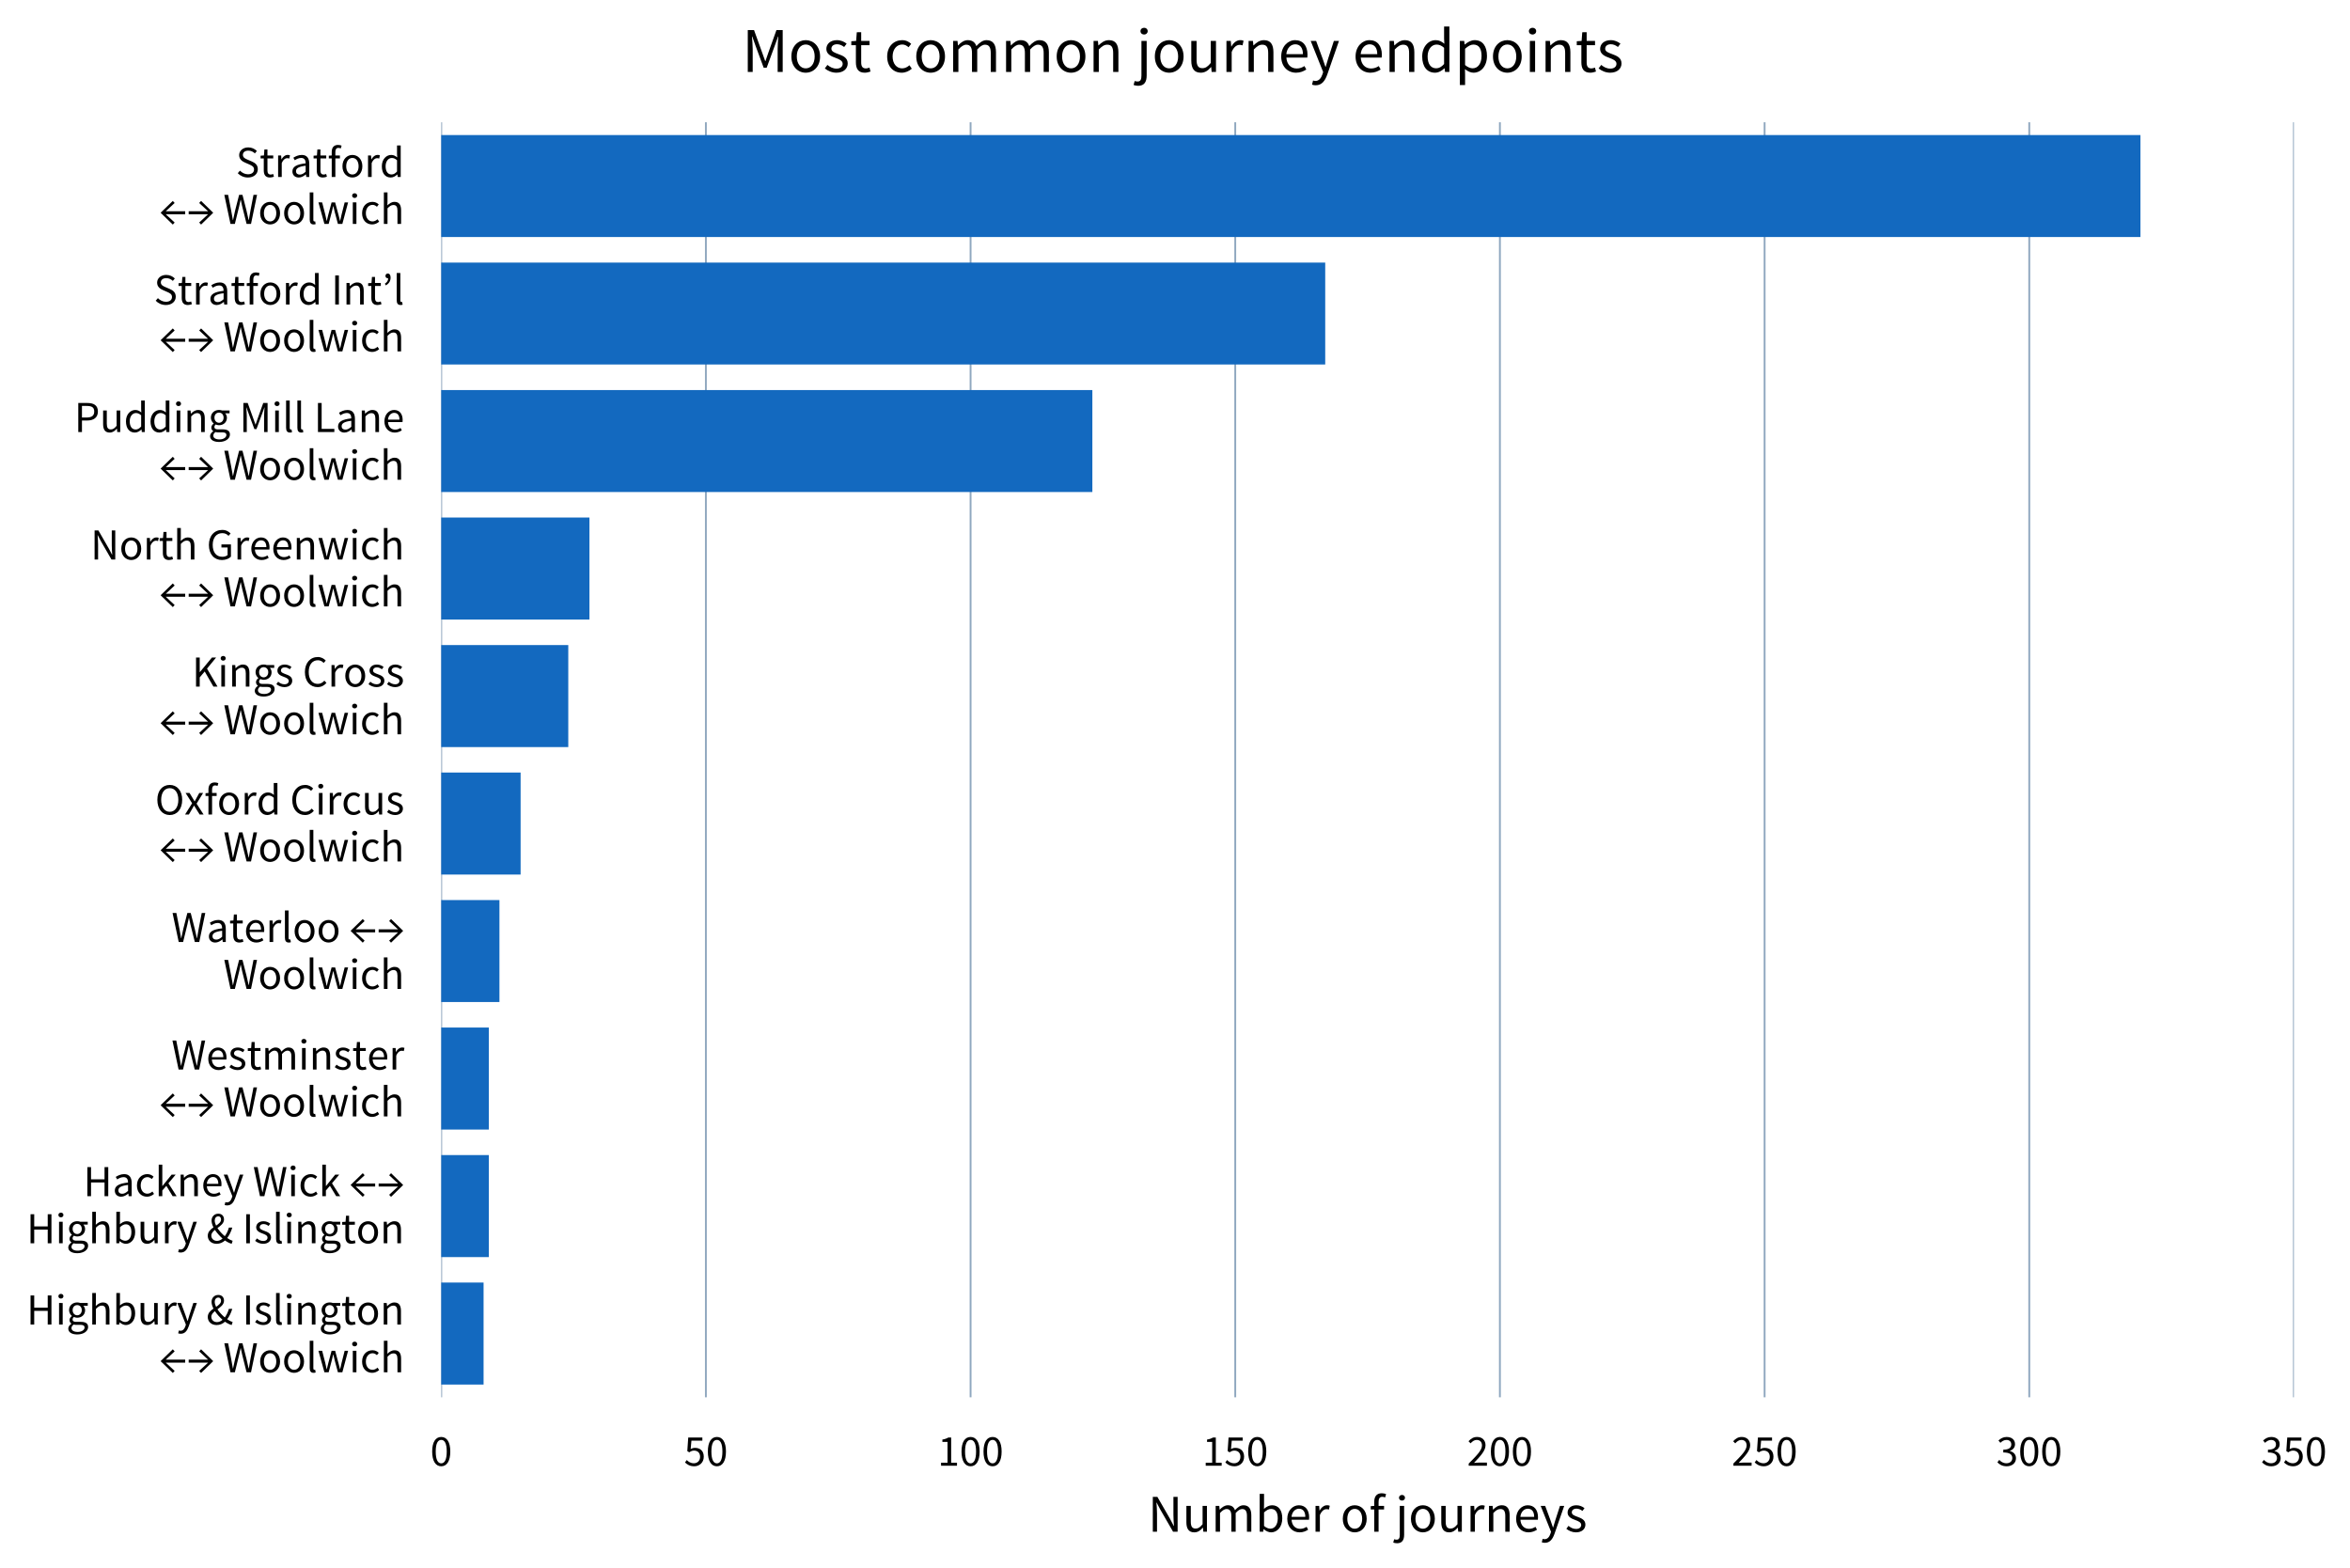 <svg height="425pt" viewBox="0 0 637 425" width="637pt" xmlns="http://www.w3.org/2000/svg" xmlns:xlink="http://www.w3.org/1999/xlink"><defs><style>*{stroke-linecap:butt;stroke-linejoin:round;stroke-miterlimit:100000}</style></defs><g id="figure_1"><path d="M0 425.5h637.95V0H0v425.5z" fill="none" id="patch_1"/><g id="axes_1"><path d="M119.6 378.74h502.2V33.14H119.6v345.6z" fill="none" id="patch_2"/><g id="matplotlib.axis_1"><g id="xtick_1"><path clip-path="url(#p8e79e7582a)" d="M119.6 378.74V33.14" fill="none" stroke="#8fa7bf" stroke-linecap="square" stroke-width=".5" id="line2d_1"/><g id="text_1"><defs><path d="M24.9-1.2c12.7 0 20.4 11.9 20.4 33.3S37.6 65 24.9 65C12.1 65 4.4 53.5 4.4 32.1S12.1-1.2 24.9-1.2m0 6.6c-7.5 0-12.5 8-12.5 26.7s5 26.3 12.5 26.3c7.4 0 12.4-7.6 12.4-26.3 0-18.7-5-26.7-12.4-26.7" id="SourceSansPro-Regular-30"/></defs><use xlink:href="#SourceSansPro-Regular-30" transform="matrix(.12 0 0 -.12 116.62 397.29)"/></g></g><g id="xtick_2"><path clip-path="url(#p8e79e7582a)" d="M191.34 378.74V33.14" fill="none" stroke="#8fa7bf" stroke-linecap="square" stroke-width=".5" id="line2d_2"/><g id="text_2"><defs><path d="M2.5 7.5c4.4-4.4 10.7-8.7 20.9-8.7 11.1 0 21.5 7.8 21.5 21.6s-8.9 20-19.8 20c-3.9 0-6.8-1-9.8-2.6L17 56.7h24.7v7.1H9.8L7.7 33.1l4.4-2.8c3.8 2.5 6.5 3.9 10.9 3.9 8.2 0 13.6-5.2 13.6-14 0-8.9-6.2-14.6-14-14.6-7.5 0-12.3 3.5-16.1 7.3z" id="SourceSansPro-Regular-35"/></defs><g transform="matrix(.12 0 0 -.12 185.38 397.29)"><use xlink:href="#SourceSansPro-Regular-35"/><use x="49.7" xlink:href="#SourceSansPro-Regular-30"/></g></g></g><g id="xtick_3"><path clip-path="url(#p8e79e7582a)" d="M263.09 378.74V33.14" fill="none" stroke="#8fa7bf" stroke-linecap="square" stroke-width=".5" id="line2d_3"/><g id="text_3"><defs><path d="M7.9 0h36v6.8H30.7v57h-6.3c-3.5-2.1-7.7-3.7-13.5-4.7v-5.3h11.6v-47H7.9z" id="SourceSansPro-Regular-31"/></defs><g transform="matrix(.12 0 0 -.12 254.14 397.29)"><use xlink:href="#SourceSansPro-Regular-31"/><use x="49.7" xlink:href="#SourceSansPro-Regular-30"/><use x="99.4" xlink:href="#SourceSansPro-Regular-30"/></g></g></g><g id="xtick_4"><path clip-path="url(#p8e79e7582a)" d="M334.83 378.74V33.14" fill="none" stroke="#8fa7bf" stroke-linecap="square" stroke-width=".5" id="line2d_4"/><g transform="matrix(.12 0 0 -.12 325.88 397.29)" id="text_4"><use xlink:href="#SourceSansPro-Regular-31"/><use x="49.7" xlink:href="#SourceSansPro-Regular-35"/><use x="99.4" xlink:href="#SourceSansPro-Regular-30"/></g></g><g id="xtick_5"><path clip-path="url(#p8e79e7582a)" d="M406.57 378.74V33.14" fill="none" stroke="#8fa7bf" stroke-linecap="square" stroke-width=".5" id="line2d_5"/><g id="text_5"><defs><path d="M4 0h41.2v7.1H26.7c-3.3 0-7.2-.3-10.7-.6 15.1 15.8 26 27.7 26 39.7C42 57.5 34.7 65 22.9 65c-8.3 0-14-3.9-19.3-9.7l4.7-4.7c3.7 4.3 8.3 7.7 13.6 7.7C30 58.3 34 53.1 34 45.8 34 35.5 23.2 24 4 4.9z" id="SourceSansPro-Regular-32"/></defs><g transform="matrix(.12 0 0 -.12 397.63 397.29)"><use xlink:href="#SourceSansPro-Regular-32"/><use x="49.7" xlink:href="#SourceSansPro-Regular-30"/><use x="99.4" xlink:href="#SourceSansPro-Regular-30"/></g></g></g><g id="xtick_6"><path clip-path="url(#p8e79e7582a)" d="M478.32 378.74V33.14" fill="none" stroke="#8fa7bf" stroke-linecap="square" stroke-width=".5" id="line2d_6"/><g transform="matrix(.12 0 0 -.12 469.37 397.29)" id="text_6"><use xlink:href="#SourceSansPro-Regular-32"/><use x="49.7" xlink:href="#SourceSansPro-Regular-35"/><use x="99.4" xlink:href="#SourceSansPro-Regular-30"/></g></g><g id="xtick_7"><path clip-path="url(#p8e79e7582a)" d="M550.06 378.74V33.14" fill="none" stroke="#8fa7bf" stroke-linecap="square" stroke-width=".5" id="line2d_7"/><g id="text_7"><defs><path d="M2.6 7.8c4.3-4.7 10.8-9 21-9 11.7 0 21 6.9 21 18.2 0 8.8-6.1 14.4-13.8 16.2v.4c6.9 2.6 11.6 7.5 11.6 15.2 0 10.3-8 16.2-19.1 16.2-7.5 0-13.4-3.4-18.3-8l4.4-5.2c3.8 3.8 8.3 6.5 13.6 6.5 6.8 0 11-3.9 11-10.1 0-6.7-4.5-11.9-18.1-11.9V30c15.2 0 20.4-5.1 20.4-12.7 0-7.1-5.5-11.7-13.2-11.7-7.5 0-12.5 3.6-16.3 7.6z" id="SourceSansPro-Regular-33"/></defs><g transform="matrix(.12 0 0 -.12 541.11 397.29)"><use xlink:href="#SourceSansPro-Regular-33"/><use x="49.7" xlink:href="#SourceSansPro-Regular-30"/><use x="99.4" xlink:href="#SourceSansPro-Regular-30"/></g></g></g><g id="xtick_8"><path clip-path="url(#p8e79e7582a)" d="M621.8 378.74V33.14" fill="none" stroke="#8fa7bf" stroke-linecap="square" stroke-width=".5" id="line2d_8"/><g transform="matrix(.12 0 0 -.12 612.85 397.29)" id="text_8"><use xlink:href="#SourceSansPro-Regular-33"/><use x="49.7" xlink:href="#SourceSansPro-Regular-35"/><use x="99.4" xlink:href="#SourceSansPro-Regular-30"/></g></g><g id="text_9"><defs><path d="M8.2 0h8.2v35.2c4.5 5 8.6 7.5 12.2 7.5 6.2 0 9.1-3.9 9.1-13V0h8.2v35.2c4.5 5 8.4 7.5 12.2 7.5 6.1 0 9-3.9 9-13V0h8.2v30.8c0 12.4-4.8 19-14.8 19-5.9 0-10.9-3.8-16-9.3-2 5.8-6 9.3-13.4 9.3-5.8 0-10.9-3.6-15.1-8.2h-.3l-.7 7H8.2z" id="SourceSansPro-Regular-6d"/><path d="M8.2 0h8.2v31.2c3.3 8.2 8.2 11.2 12.3 11.2 2 0 3.1-.3 4.7-.8l1.6 7.2a12 12 0 0 1-5.2 1c-5.5 0-10.5-3.9-13.8-10h-.3l-.7 8.8H8.2z" id="SourceSansPro-Regular-72"/><path d="M9 0h7.9v34.3c0 6.9-.6 13.9-1.1 20.5h.4l7.1-13.5L47.1 0h8.6v65.6h-7.9V31.7c0-6.9.6-14.3 1-20.9h-.4l-7.1 13.6-23.7 41.2H9z" id="SourceSansPro-Regular-4e"/><path d="M4.6 24.2C4.6 8.1 15.2-1.2 27.1-1.2s22.5 9.3 22.5 25.4c0 16.3-10.6 25.6-22.5 25.6S4.6 40.5 4.6 24.2m8.5 0c0 11.2 5.7 18.8 14 18.8 8.4 0 14-7.6 14-18.8 0-11.1-5.6-18.6-14-18.6-8.3 0-14 7.5-14 18.6" id="SourceSansPro-Regular-6f"/><path d="M31.9 70.8c-2.2.9-5.1 1.6-8.1 1.6-9.7 0-14.2-6.2-14.2-16.1v-7.7L3 48.1v-6.2h6.6V0h8.2v41.9h10.3v6.7H17.8v7.7c0 6.2 2.2 9.4 6.8 9.4 1.8 0 3.7-.4 5.5-1.2z" id="SourceSansPro-Regular-66"/><path d="M8.2 0h6.6l.7 4.8h.3c4.3-3.8 9.4-6 13.9-6 11.1 0 21 9.7 21 26.3 0 15-6.7 24.7-19.3 24.7-5.4 0-10.8-2.9-15.2-6.8l.2 8.8v19.4H8.2zm8.2 10.8v25.5c4.6 4.3 8.9 6.6 13 6.6 9.2 0 12.8-7.2 12.8-17.9 0-12-5.9-19.3-13.9-19.3-3.2 0-7.6 1.4-11.9 5.1" id="SourceSansPro-Regular-62"/><path d="M7.5 17.8c0-12.4 4.6-19 14.9-19 6.7 0 11.5 3.5 16 8.8h.3l.7-7.6h6.8v48.6H38V14.1c-4.6-5.7-8.1-8.2-13.1-8.2-6.4 0-9.1 3.9-9.1 13v29.7H7.5z" id="SourceSansPro-Regular-75"/><path d="M2.8 5.5C7.4 1.7 14-1.2 20.9-1.2c11.5 0 17.8 6.6 17.8 14.5 0 9.2-7.8 12.1-14.8 14.7-5.5 2.1-10.8 3.8-10.8 8.4 0 3.7 2.8 7 8.9 7 4.3 0 7.8-1.8 11.1-4.3l3.9 5.2c-3.7 3-9 5.5-15.1 5.5-10.5 0-16.7-6-16.7-13.8 0-8.2 7.6-11.5 14.5-14 5.3-2 11.1-4.2 11.1-9.2 0-4.2-3.2-7.6-9.6-7.6-5.8 0-10.1 2.4-14.3 5.8z" id="SourceSansPro-Regular-73"/><path d="M8.2 0h8.2v35.2c4.9 4.9 8.3 7.5 13.3 7.5 6.4 0 9.2-3.9 9.2-13V0h8.2v30.8c0 12.4-4.6 19-14.8 19-6.7 0-11.7-3.6-16.3-8.2h-.3l-.7 7H8.2z" id="SourceSansPro-Regular-6e"/><path d="M8.3-5.5c0-5.9-1.2-9.5-6-9.5-1.7 0-3.4.4-4.6.8L-4-20.4c1.7-.7 4.2-1.3 7.2-1.3 9.7 0 13.3 6.3 13.3 16.2v54.1H8.3zm4.2 64.1c3.1 0 5.6 2.2 5.6 5.3 0 3.2-2.5 5.3-5.6 5.3-3.2 0-5.7-2.1-5.7-5.3 0-3.1 2.5-5.3 5.7-5.3" id="SourceSansPro-Regular-6a"/><path d="M4.6 24.2C4.6 8.3 14.9-1.2 27.9-1.2c6.6 0 11.8 2.3 16 5L41 9.2c-3.6-2.3-7.5-3.8-12.1-3.8-9.3 0-15.6 6.6-16.2 17.1h32.8c.2 1.2.3 2.8.3 4.5 0 13.9-7 22.8-19.4 22.8-11.1 0-21.8-9.7-21.8-25.6m8 3.7c1 9.8 7.2 15.4 14 15.4 7.6 0 12-5.5 12-15.4z" id="SourceSansPro-Regular-65"/><path d="M4.9-13.4l-1.6-6.5c1.6-.6 3.5-1 5.7-1 9.8 0 14.8 7.3 18.2 16.9l18.3 52.6h-8l-8.7-26.9c-1.3-4.3-2.7-9.3-4.1-13.7h-.4c-1.5 4.5-3.2 9.5-4.7 13.7L9.7 48.6H1.2L20.7-.1l-1.1-3.6c-2-6-5.5-10.4-11-10.4-1.2 0-2.7.4-3.7.7" id="SourceSansPro-Regular-79"/></defs><g transform="matrix(.144 0 0 -.144 311.19 415.17)"><use xlink:href="#SourceSansPro-Regular-4e"/><use x="64.7" xlink:href="#SourceSansPro-Regular-75"/><use x="119.1" xlink:href="#SourceSansPro-Regular-6d"/><use x="202" xlink:href="#SourceSansPro-Regular-62"/><use x="257.5" xlink:href="#SourceSansPro-Regular-65"/><use x="307.1" xlink:href="#SourceSansPro-Regular-72"/><use x="341.8" xlink:href="#SourceSansPro-Regular-20"/><use x="362" xlink:href="#SourceSansPro-Regular-6f"/><use x="416.2" xlink:href="#SourceSansPro-Regular-66"/><use x="445.4" xlink:href="#SourceSansPro-Regular-20"/><use x="465.6" xlink:href="#SourceSansPro-Regular-6a"/><use x="490.3" xlink:href="#SourceSansPro-Regular-6f"/><use x="544.5" xlink:href="#SourceSansPro-Regular-75"/><use x="598.9" xlink:href="#SourceSansPro-Regular-72"/><use x="633.6" xlink:href="#SourceSansPro-Regular-6e"/><use x="688.3" xlink:href="#SourceSansPro-Regular-65"/><use x="737.9" xlink:href="#SourceSansPro-Regular-79"/><use x="784.6" xlink:href="#SourceSansPro-Regular-73"/></g></g></g><g id="matplotlib.axis_2"><g id="ytick_1"><g id="text_10"><defs><path d="M9.6 15c0-9.6 3.5-16.2 13.9-16.2 3 0 6.3.9 9 1.8l-1.6 6.2c-1.6-.6-3.8-1.3-5.5-1.3-5.6 0-7.5 3.4-7.5 9.4v27H31v6.7H17.9v13.6H11l-1-13.6-7.6-.5v-6.2h7.2z" id="SourceSansPro-Regular-74"/><path d="M11.2 17.5c0 5.1 3.6 9 8.2 12.7 4.6-7 10.8-13.9 17.2-19.5-3.8-3.3-8-5.3-12.5-5.3-7.2 0-12.9 4.8-12.9 12.1m7.7 33.9c0 5.4 3.2 9.5 8.1 9.5 4.4 0 6.2-3.4 6.2-7.2 0-5.8-5.2-9.8-11.2-13.8-1.9 4-3.1 7.9-3.1 11.5M59.4 5.6c-3.6 1-7.8 3.2-12.3 6.3 5.2 6.9 8.9 14.9 11.5 23.5h-7.7c-2-7.5-5.2-14-9.2-19.4-6.2 5.2-12.3 11.7-16.6 18.4 7.3 5.3 14.8 10.8 14.8 19.4 0 7.7-4.8 13-12.9 13-9.1 0-15.2-6.8-15.2-15.5 0-4.8 1.6-10 4.3-15.4C9.4 31.3 3.2 25.8 3.2 17c0-10.6 8.1-18.2 20-18.2 7.7 0 13.9 3 18.9 7.5C47.4 2.6 52.6.1 57.2-1.2z" id="SourceSansPro-Regular-26"/><path d="M11.7-8.2c0 2.8 1.5 5.7 5 8.2 2.1-.6 4.4-.8 6.3-.8h8.4c6.3 0 9.8-1.5 9.8-6 0-5.1-6.1-9.9-15.4-9.9-8.8 0-14.1 3.3-14.1 8.5M4.5-9.3c0-8.4 8.2-13.1 20.1-13.1 15.1 0 24.6 7.8 24.6 16.8 0 8.1-5.7 11.6-17 11.6h-9.4c-6.6 0-8.6 2.2-8.6 5.3 0 2.7 1.4 4.3 3.1 5.8 2.2-1.1 4.9-1.7 7.3-1.7 9.9 0 17.8 6.5 17.8 16.9 0 4.1-1.7 7.8-4 10h10v6.3H31.5c-1.8.7-4.2 1.2-6.9 1.2-9.9 0-18.3-6.7-18.3-17.3 0-5.8 3.1-10.5 6.3-13.1V19c-2.5-1.7-5.3-4.9-5.3-9a9 9 0 0 1 4.3-7.9v-.4c-4.4-3-7.1-6.9-7.1-11m20.1 30.2c-5.6 0-10.3 4.5-10.3 11.6s4.6 11.3 10.3 11.3c5.7 0 10.3-4.2 10.3-11.3 0-7.1-4.7-11.6-10.3-11.6" id="SourceSansPro-Regular-67"/><path d="M8.2 9.8c0-7.1 2.5-11 8.7-11 2.2 0 3.6.3 4.7.8l-1.1 6.2c-.9-.2-1.3-.2-1.8-.2-1.2 0-2.3 1-2.3 3.6v62H8.2z" id="SourceSansPro-Regular-6c"/><path d="M12.4 58.6c3.2 0 5.7 2.2 5.7 5.3 0 3.2-2.5 5.3-5.7 5.3s-5.7-2.1-5.7-5.3c0-3.1 2.5-5.3 5.7-5.3M8.2 0h8.2v48.6H8.2z" id="SourceSansPro-Regular-69"/><path d="M9 0h8.3v65.6H9z" id="SourceSansPro-Regular-49"/><path d="M9 0h8.3v30.9h30.5V0h8.4v65.6h-8.4V38.1H17.3v27.5H9z" id="SourceSansPro-Regular-48"/><path d="M8.2 0h8.2v35.2c4.9 4.9 8.3 7.5 13.3 7.5 6.4 0 9.2-3.9 9.2-13V0h8.2v30.8c0 12.4-4.6 19-14.8 19-6.7 0-11.6-3.6-16.2-8l.3 10v19.4H8.2z" id="SourceSansPro-Regular-68"/></defs><g transform="matrix(.12 0 0 -.12 7.2 359.01)"><use xlink:href="#SourceSansPro-Regular-48"/><use x="65.2" xlink:href="#SourceSansPro-Regular-69"/><use x="89.8" xlink:href="#SourceSansPro-Regular-67"/><use x="140.2" xlink:href="#SourceSansPro-Regular-68"/><use x="194.6" xlink:href="#SourceSansPro-Regular-62"/><use x="250.1" xlink:href="#SourceSansPro-Regular-75"/><use x="304.5" xlink:href="#SourceSansPro-Regular-72"/><use x="339.2" xlink:href="#SourceSansPro-Regular-79"/><use x="385.9" xlink:href="#SourceSansPro-Regular-20"/><use x="406.1" xlink:href="#SourceSansPro-Regular-26"/><use x="467" xlink:href="#SourceSansPro-Regular-20"/><use x="487.2" xlink:href="#SourceSansPro-Regular-49"/><use x="513.5" xlink:href="#SourceSansPro-Regular-73"/><use x="555.4" xlink:href="#SourceSansPro-Regular-6c"/><use x="580.9" xlink:href="#SourceSansPro-Regular-69"/><use x="605.5" xlink:href="#SourceSansPro-Regular-6e"/><use x="660.2" xlink:href="#SourceSansPro-Regular-67"/><use x="710.6" xlink:href="#SourceSansPro-Regular-74"/><use x="744.4" xlink:href="#SourceSansPro-Regular-6f"/><use x="798.6" xlink:href="#SourceSansPro-Regular-6e"/></g><defs><path d="M15.9 0h9.6l6.8 26c1.3 4.6 2.3 9.2 3.4 14.1h.4c1.2-4.9 2.1-9.4 3.3-14l7-26.1h10l13 48.6h-7.8l-7.1-28.1c-1-4.6-1.9-9-3-13.5h-.4c-1.1 4.5-2.2 8.9-3.4 13.5l-7.6 28.1h-8l-7.5-28.1c-1.2-4.5-2.2-9-3.3-13.5h-.4c-.9 4.5-1.8 8.9-2.9 13.5l-7.2 28.1H2.4z" id="SourceSansPro-Regular-77"/><path d="M2.6 25L29.9-1.5l4.2 4.6L14 21.8h43.9v6.8H14l20.1 18.7-4.2 4.6L2.6 25.4z" id="SourceSansPro-Regular-2190"/><path d="M59.1 25.4L31.9 51.9l-4.3-4.6 20.1-18.7H3.9v-6.8h43.8L27.6 3.1l4.3-4.6L59.1 25z" id="SourceSansPro-Regular-2192"/><path d="M16.2 0h9.9l9.7 39.5c1.1 5.1 2.3 9.8 3.3 14.9h.4c1-5.1 2-9.8 3.2-14.9L52.6 0h10l13.6 65.6h-8l-6.9-35.7c-1.3-7-2.5-14.1-3.7-21.2h-.4C55.6 15.8 54 23 52.4 29.9l-9.1 35.7h-7.6l-9.1-35.7c-1.5-7-3.1-14.1-4.6-21.2h-.4c-1.2 7.1-2.6 14.1-3.8 21.2l-6.9 35.7H2.3z" id="SourceSansPro-Regular-57"/><path d="M4.6 24.2c0-16.1 9.9-25.4 22.8-25.4 5.8 0 11.4 2.4 15.8 6.3l-3.7 5.4c-2.9-2.6-6.8-4.9-11.4-4.9-8.9 0-15 7.5-15 18.6 0 11.2 6.4 18.8 15.2 18.8 3.9 0 6.9-1.8 9.8-4.3l4.1 5.3c-3.3 3.1-7.8 5.8-14.2 5.8-12.5 0-23.4-9.3-23.4-25.6" id="SourceSansPro-Regular-63"/></defs><g transform="matrix(.12 0 0 -.12 43.25 371.96)"><use xlink:href="#SourceSansPro-Regular-2190"/><use x="61.9" xlink:href="#SourceSansPro-Regular-2192"/><use x="123.8" xlink:href="#SourceSansPro-Regular-20"/><use x="144" xlink:href="#SourceSansPro-Regular-57"/><use x="222.6" xlink:href="#SourceSansPro-Regular-6f"/><use x="276.8" xlink:href="#SourceSansPro-Regular-6f"/><use x="331" xlink:href="#SourceSansPro-Regular-6c"/><use x="356.5" xlink:href="#SourceSansPro-Regular-77"/><use x="428.3" xlink:href="#SourceSansPro-Regular-69"/><use x="452.9" xlink:href="#SourceSansPro-Regular-63"/><use x="498.5" xlink:href="#SourceSansPro-Regular-68"/></g></g></g><g id="ytick_2"><g id="text_11"><defs><path d="M8.2 0h8.1v12.8l9.1 10.6L39.6 0h9L30.1 29.1l16.3 19.5h-9.1L16.6 23h-.3v48.2H8.2z" id="SourceSansPro-Regular-6b"/><path d="M5.8 12.6c0-8.7 6.1-13.8 14.3-13.8 6 0 11.4 3.2 16.1 7h.2l.7-5.8h6.8v29.8c0 12.1-5 20-16.9 20-7.8 0-14.6-3.4-19.1-6.3l3.3-5.7C15 40.4 20 43 25.7 43c7.9 0 10-6 10-12.2C15 28.5 5.8 23.2 5.8 12.6m8.1.6c0 6.2 5.5 10.2 21.8 12.2V11.9C31 7.7 27.1 5.4 22.4 5.4c-4.8 0-8.5 2.3-8.5 7.8" id="SourceSansPro-Regular-61"/></defs><g transform="matrix(.12 0 0 -.12 22.6 324.22)"><use xlink:href="#SourceSansPro-Regular-48"/><use x="65.2" xlink:href="#SourceSansPro-Regular-61"/><use x="116.4" xlink:href="#SourceSansPro-Regular-63"/><use x="162" xlink:href="#SourceSansPro-Regular-6b"/><use x="211.5" xlink:href="#SourceSansPro-Regular-6e"/><use x="266.2" xlink:href="#SourceSansPro-Regular-65"/><use x="315.8" xlink:href="#SourceSansPro-Regular-79"/><use x="362.5" xlink:href="#SourceSansPro-Regular-20"/><use x="382.7" xlink:href="#SourceSansPro-Regular-57"/><use x="461.3" xlink:href="#SourceSansPro-Regular-69"/><use x="485.9" xlink:href="#SourceSansPro-Regular-63"/><use x="531.5" xlink:href="#SourceSansPro-Regular-6b"/><use x="581" xlink:href="#SourceSansPro-Regular-20"/><use x="601.2" xlink:href="#SourceSansPro-Regular-2190"/><use x="663.1" xlink:href="#SourceSansPro-Regular-2192"/></g><g transform="matrix(.12 0 0 -.12 7.2 336.99)"><use xlink:href="#SourceSansPro-Regular-48"/><use x="65.2" xlink:href="#SourceSansPro-Regular-69"/><use x="89.8" xlink:href="#SourceSansPro-Regular-67"/><use x="140.2" xlink:href="#SourceSansPro-Regular-68"/><use x="194.6" xlink:href="#SourceSansPro-Regular-62"/><use x="250.1" xlink:href="#SourceSansPro-Regular-75"/><use x="304.5" xlink:href="#SourceSansPro-Regular-72"/><use x="339.2" xlink:href="#SourceSansPro-Regular-79"/><use x="385.9" xlink:href="#SourceSansPro-Regular-20"/><use x="406.1" xlink:href="#SourceSansPro-Regular-26"/><use x="467" xlink:href="#SourceSansPro-Regular-20"/><use x="487.2" xlink:href="#SourceSansPro-Regular-49"/><use x="513.5" xlink:href="#SourceSansPro-Regular-73"/><use x="555.4" xlink:href="#SourceSansPro-Regular-6c"/><use x="580.9" xlink:href="#SourceSansPro-Regular-69"/><use x="605.5" xlink:href="#SourceSansPro-Regular-6e"/><use x="660.2" xlink:href="#SourceSansPro-Regular-67"/><use x="710.6" xlink:href="#SourceSansPro-Regular-74"/><use x="744.4" xlink:href="#SourceSansPro-Regular-6f"/><use x="798.6" xlink:href="#SourceSansPro-Regular-6e"/></g></g></g><g id="ytick_3"><g id="text_12"><g transform="matrix(.12 0 0 -.12 46.47 289.9)"><use xlink:href="#SourceSansPro-Regular-57"/><use x="78.6" xlink:href="#SourceSansPro-Regular-65"/><use x="128.2" xlink:href="#SourceSansPro-Regular-73"/><use x="170.1" xlink:href="#SourceSansPro-Regular-74"/><use x="203.9" xlink:href="#SourceSansPro-Regular-6d"/><use x="286.8" xlink:href="#SourceSansPro-Regular-69"/><use x="311.4" xlink:href="#SourceSansPro-Regular-6e"/><use x="366.1" xlink:href="#SourceSansPro-Regular-73"/><use x="408" xlink:href="#SourceSansPro-Regular-74"/><use x="441.8" xlink:href="#SourceSansPro-Regular-65"/><use x="491.4" xlink:href="#SourceSansPro-Regular-72"/></g><g transform="matrix(.12 0 0 -.12 43.25 302.6)"><use xlink:href="#SourceSansPro-Regular-2190"/><use x="61.9" xlink:href="#SourceSansPro-Regular-2192"/><use x="123.8" xlink:href="#SourceSansPro-Regular-20"/><use x="144" xlink:href="#SourceSansPro-Regular-57"/><use x="222.6" xlink:href="#SourceSansPro-Regular-6f"/><use x="276.8" xlink:href="#SourceSansPro-Regular-6f"/><use x="331" xlink:href="#SourceSansPro-Regular-6c"/><use x="356.5" xlink:href="#SourceSansPro-Regular-77"/><use x="428.3" xlink:href="#SourceSansPro-Regular-69"/><use x="452.9" xlink:href="#SourceSansPro-Regular-63"/><use x="498.5" xlink:href="#SourceSansPro-Regular-68"/></g></g></g><g id="ytick_4"><g id="text_13"><g transform="matrix(.12 0 0 -.12 46.5 255.33)"><use xlink:href="#SourceSansPro-Regular-57"/><use x="78.6" xlink:href="#SourceSansPro-Regular-61"/><use x="129.8" xlink:href="#SourceSansPro-Regular-74"/><use x="163.6" xlink:href="#SourceSansPro-Regular-65"/><use x="213.2" xlink:href="#SourceSansPro-Regular-72"/><use x="247.9" xlink:href="#SourceSansPro-Regular-6c"/><use x="273.4" xlink:href="#SourceSansPro-Regular-6f"/><use x="327.6" xlink:href="#SourceSansPro-Regular-6f"/><use x="381.8" xlink:href="#SourceSansPro-Regular-20"/><use x="402" xlink:href="#SourceSansPro-Regular-2190"/><use x="463.9" xlink:href="#SourceSansPro-Regular-2192"/></g><g transform="matrix(.12 0 0 -.12 60.53 268.05)"><use xlink:href="#SourceSansPro-Regular-57"/><use x="78.6" xlink:href="#SourceSansPro-Regular-6f"/><use x="132.8" xlink:href="#SourceSansPro-Regular-6f"/><use x="187" xlink:href="#SourceSansPro-Regular-6c"/><use x="212.5" xlink:href="#SourceSansPro-Regular-77"/><use x="284.3" xlink:href="#SourceSansPro-Regular-69"/><use x="308.9" xlink:href="#SourceSansPro-Regular-63"/><use x="354.5" xlink:href="#SourceSansPro-Regular-68"/></g></g></g><g id="ytick_5"><g id="text_14"><defs><path d="M1.4 0H10l6.6 11.3c1.6 3 3.2 5.9 4.9 8.7h.4c1.8-2.8 3.6-5.8 5.3-8.7L34.3 0h8.9L27.4 24.5l14.7 24.1h-8.6l-5.9-10.7c-1.5-2.6-3-5.4-4.4-8.1h-.4c-1.7 2.7-3.3 5.5-4.8 8.1l-6.5 10.7H2.6l14.7-23.2z" id="SourceSansPro-Regular-78"/><path d="M33.2-1.2c16.5 0 28.1 13.2 28.1 34.3 0 20.9-11.6 33.7-28.1 33.7s-28-12.7-28-33.7c0-21.1 11.5-34.3 28-34.3m0 7.3c-11.7 0-19.4 10.6-19.4 27 0 16.3 7.7 26.4 19.4 26.4s19.4-10.1 19.4-26.4c0-16.4-7.7-27-19.4-27" id="SourceSansPro-Regular-4f"/><path d="M4.7 24.2C4.7 8 12.6-1.2 24.8-1.2c5.7 0 10.9 3.2 14.7 6.9h.3l.7-5.7h6.8v71.2H39V52.5l.4-8.3c-4.3 3.5-8 5.6-13.6 5.6-11.1 0-21.1-9.8-21.1-25.6m8.5.1c0 11.1 6.2 18.6 14 18.6 4 0 7.7-1.4 11.8-5.1V12.4c-4-4.5-7.9-6.7-12.4-6.7-8.5 0-13.4 7-13.4 18.6" id="SourceSansPro-Regular-64"/><path d="M5.2 32.8c0-21.4 12.2-34 28.7-34 8.4 0 14.8 3.5 20 9.5l-4.7 5.1C45 8.7 40.4 6.1 34.1 6.1 21.7 6.1 13.8 16.5 13.8 33c0 16.3 8.2 26.5 20.7 26.5 5.5 0 9.7-2.4 13.1-6.1l4.7 5.3c-3.8 4.3-10 8.1-17.9 8.1-16.8 0-29.2-12.9-29.2-34" id="SourceSansPro-Regular-43"/></defs><g transform="matrix(.12 0 0 -.12 42.03 220.77)"><use xlink:href="#SourceSansPro-Regular-4f"/><use x="66.4" xlink:href="#SourceSansPro-Regular-78"/><use x="111" xlink:href="#SourceSansPro-Regular-66"/><use x="140.2" xlink:href="#SourceSansPro-Regular-6f"/><use x="194.4" xlink:href="#SourceSansPro-Regular-72"/><use x="229.1" xlink:href="#SourceSansPro-Regular-64"/><use x="284.6" xlink:href="#SourceSansPro-Regular-20"/><use x="304.8" xlink:href="#SourceSansPro-Regular-43"/><use x="361.9" xlink:href="#SourceSansPro-Regular-69"/><use x="386.5" xlink:href="#SourceSansPro-Regular-72"/><use x="421.2" xlink:href="#SourceSansPro-Regular-63"/><use x="466.8" xlink:href="#SourceSansPro-Regular-75"/><use x="521.2" xlink:href="#SourceSansPro-Regular-73"/></g><g transform="matrix(.12 0 0 -.12 43.25 233.49)"><use xlink:href="#SourceSansPro-Regular-2190"/><use x="61.9" xlink:href="#SourceSansPro-Regular-2192"/><use x="123.8" xlink:href="#SourceSansPro-Regular-20"/><use x="144" xlink:href="#SourceSansPro-Regular-57"/><use x="222.6" xlink:href="#SourceSansPro-Regular-6f"/><use x="276.8" xlink:href="#SourceSansPro-Regular-6f"/><use x="331" xlink:href="#SourceSansPro-Regular-6c"/><use x="356.5" xlink:href="#SourceSansPro-Regular-77"/><use x="428.3" xlink:href="#SourceSansPro-Regular-69"/><use x="452.9" xlink:href="#SourceSansPro-Regular-63"/><use x="498.5" xlink:href="#SourceSansPro-Regular-68"/></g></g></g><g id="ytick_6"><g id="text_15"><defs><path d="M9 0h8.3v20.8l11.3 13.3L48.2 0h9.3L33.8 40.6l20.5 25h-9.4L17.6 32.7h-.3v32.9H9z" id="SourceSansPro-Regular-4b"/></defs><g transform="matrix(.12 0 0 -.12 52.06 186.1)"><use xlink:href="#SourceSansPro-Regular-4b"/><use x="57.9" xlink:href="#SourceSansPro-Regular-69"/><use x="82.5" xlink:href="#SourceSansPro-Regular-6e"/><use x="137.2" xlink:href="#SourceSansPro-Regular-67"/><use x="187.6" xlink:href="#SourceSansPro-Regular-73"/><use x="229.5" xlink:href="#SourceSansPro-Regular-20"/><use x="249.7" xlink:href="#SourceSansPro-Regular-43"/><use x="306.8" xlink:href="#SourceSansPro-Regular-72"/><use x="341.5" xlink:href="#SourceSansPro-Regular-6f"/><use x="395.7" xlink:href="#SourceSansPro-Regular-73"/><use x="437.6" xlink:href="#SourceSansPro-Regular-73"/></g><g transform="matrix(.12 0 0 -.12 43.25 199.04)"><use xlink:href="#SourceSansPro-Regular-2190"/><use x="61.9" xlink:href="#SourceSansPro-Regular-2192"/><use x="123.8" xlink:href="#SourceSansPro-Regular-20"/><use x="144" xlink:href="#SourceSansPro-Regular-57"/><use x="222.6" xlink:href="#SourceSansPro-Regular-6f"/><use x="276.8" xlink:href="#SourceSansPro-Regular-6f"/><use x="331" xlink:href="#SourceSansPro-Regular-6c"/><use x="356.5" xlink:href="#SourceSansPro-Regular-77"/><use x="428.3" xlink:href="#SourceSansPro-Regular-69"/><use x="452.9" xlink:href="#SourceSansPro-Regular-63"/><use x="498.5" xlink:href="#SourceSansPro-Regular-68"/></g></g></g><g id="ytick_7"><g id="text_16"><defs><path d="M5.2 32.8c0-21.4 12.3-34 29.5-34 8.8 0 16 3.2 20.3 7.6V34H33.5v-6.9h13.9V10c-2.6-2.4-7.1-3.9-11.8-3.9-14 0-21.8 10.4-21.8 26.9 0 16.3 8.5 26.5 21.7 26.5 6.6 0 10.7-2.6 14-6.1l4.7 5.3c-3.8 4-9.8 8.1-18.8 8.1-17.5 0-30.2-12.9-30.2-34" id="SourceSansPro-Regular-47"/></defs><g transform="matrix(.12 0 0 -.12 24.56 151.65)"><use xlink:href="#SourceSansPro-Regular-4e"/><use x="64.7" xlink:href="#SourceSansPro-Regular-6f"/><use x="118.9" xlink:href="#SourceSansPro-Regular-72"/><use x="153.6" xlink:href="#SourceSansPro-Regular-74"/><use x="187.4" xlink:href="#SourceSansPro-Regular-68"/><use x="241.8" xlink:href="#SourceSansPro-Regular-20"/><use x="262" xlink:href="#SourceSansPro-Regular-47"/><use x="323.7" xlink:href="#SourceSansPro-Regular-72"/><use x="358.4" xlink:href="#SourceSansPro-Regular-65"/><use x="408" xlink:href="#SourceSansPro-Regular-65"/><use x="457.6" xlink:href="#SourceSansPro-Regular-6e"/><use x="512.3" xlink:href="#SourceSansPro-Regular-77"/><use x="584.1" xlink:href="#SourceSansPro-Regular-69"/><use x="608.7" xlink:href="#SourceSansPro-Regular-63"/><use x="654.3" xlink:href="#SourceSansPro-Regular-68"/></g><g transform="matrix(.12 0 0 -.12 43.25 164.37)"><use xlink:href="#SourceSansPro-Regular-2190"/><use x="61.9" xlink:href="#SourceSansPro-Regular-2192"/><use x="123.8" xlink:href="#SourceSansPro-Regular-20"/><use x="144" xlink:href="#SourceSansPro-Regular-57"/><use x="222.6" xlink:href="#SourceSansPro-Regular-6f"/><use x="276.8" xlink:href="#SourceSansPro-Regular-6f"/><use x="331" xlink:href="#SourceSansPro-Regular-6c"/><use x="356.5" xlink:href="#SourceSansPro-Regular-77"/><use x="428.3" xlink:href="#SourceSansPro-Regular-69"/><use x="452.9" xlink:href="#SourceSansPro-Regular-63"/><use x="498.5" xlink:href="#SourceSansPro-Regular-68"/></g></g></g><g id="ytick_8"><g id="text_17"><defs><path d="M9 0h8.3v26h11.8c14.4 0 24.2 6.5 24.2 20.3 0 14.4-9.7 19.3-24.2 19.3H9zm8.3 32.8v26.1h10.8c11.3 0 16.9-3.1 16.9-12.6 0-9.3-5.5-13.5-16.9-13.5z" id="SourceSansPro-Regular-50"/><path d="M9 0h7.7v36.1c0 5.8-.7 13.6-1.1 19.4h.4l5.2-14.6L33.9 6.6h4.7l12.6 34.3 5.3 14.6h.4c-.5-5.8-1.1-13.6-1.1-19.4V0h7.9v65.6h-9.8L41.3 30.4 36.7 17h-.4l-4.8 13.4-12.7 35.2H9z" id="SourceSansPro-Regular-4d"/><path d="M9 0h37v7.1H17.3v58.5H9z" id="SourceSansPro-Regular-4c"/></defs><g transform="matrix(.12 0 0 -.12 20.14 117.1)"><use xlink:href="#SourceSansPro-Regular-50"/><use x="57.6" xlink:href="#SourceSansPro-Regular-75"/><use x="112" xlink:href="#SourceSansPro-Regular-64"/><use x="167.5" xlink:href="#SourceSansPro-Regular-64"/><use x="223" xlink:href="#SourceSansPro-Regular-69"/><use x="247.6" xlink:href="#SourceSansPro-Regular-6e"/><use x="302.3" xlink:href="#SourceSansPro-Regular-67"/><use x="352.7" xlink:href="#SourceSansPro-Regular-20"/><use x="372.9" xlink:href="#SourceSansPro-Regular-4d"/><use x="445.6" xlink:href="#SourceSansPro-Regular-69"/><use x="470.2" xlink:href="#SourceSansPro-Regular-6c"/><use x="495.7" xlink:href="#SourceSansPro-Regular-6c"/><use x="521.2" xlink:href="#SourceSansPro-Regular-20"/><use x="541.4" xlink:href="#SourceSansPro-Regular-4c"/><use x="590" xlink:href="#SourceSansPro-Regular-61"/><use x="641.2" xlink:href="#SourceSansPro-Regular-6e"/><use x="695.9" xlink:href="#SourceSansPro-Regular-65"/></g><g transform="matrix(.12 0 0 -.12 43.25 130.04)"><use xlink:href="#SourceSansPro-Regular-2190"/><use x="61.9" xlink:href="#SourceSansPro-Regular-2192"/><use x="123.8" xlink:href="#SourceSansPro-Regular-20"/><use x="144" xlink:href="#SourceSansPro-Regular-57"/><use x="222.6" xlink:href="#SourceSansPro-Regular-6f"/><use x="276.8" xlink:href="#SourceSansPro-Regular-6f"/><use x="331" xlink:href="#SourceSansPro-Regular-6c"/><use x="356.5" xlink:href="#SourceSansPro-Regular-77"/><use x="428.3" xlink:href="#SourceSansPro-Regular-69"/><use x="452.9" xlink:href="#SourceSansPro-Regular-63"/><use x="498.5" xlink:href="#SourceSansPro-Regular-68"/></g></g></g><g id="ytick_9"><g id="text_18"><defs><path d="M8.6 43.1c6.9 4 10.7 9.7 10.7 17.7 0 5.8-2.4 9.1-6.3 9.1-3.1 0-5.3-2.1-5.3-5.6 0-3.2 2.5-5 5.3-5 .3 0 .5 0 .8.1 0-5.8-2.5-9.2-7.5-12.5z" id="SourceSansPro-Regular-2019"/><path d="M4.2 8.5c5.7-5.9 13.8-9.7 23-9.7 13.8 0 22.3 8.3 22.3 18.7 0 9.7-5.9 14.2-13.5 17.5l-9.3 4c-5.2 2.2-10.9 4.6-10.9 10.9 0 5.9 4.9 9.6 12.2 9.6 6.1 0 10.9-2.4 14.9-6.2l4.5 5.4c-4.7 4.8-11.6 8.1-19.4 8.1-11.9 0-20.6-7.4-20.6-17.4 0-9.6 7.1-14.3 13.3-16.9l9.4-4.1C36.3 25.6 41 23.5 41 16.8c0-6.4-5.1-10.7-13.7-10.7-6.8 0-13.4 3.3-18.1 8.2z" id="SourceSansPro-Regular-53"/></defs><g transform="matrix(.12 0 0 -.12 41.7 82.53)"><use xlink:href="#SourceSansPro-Regular-53"/><use x="53.4" xlink:href="#SourceSansPro-Regular-74"/><use x="87.2" xlink:href="#SourceSansPro-Regular-72"/><use x="121.9" xlink:href="#SourceSansPro-Regular-61"/><use x="173.1" xlink:href="#SourceSansPro-Regular-74"/><use x="206.9" xlink:href="#SourceSansPro-Regular-66"/><use x="236.1" xlink:href="#SourceSansPro-Regular-6f"/><use x="290.3" xlink:href="#SourceSansPro-Regular-72"/><use x="325" xlink:href="#SourceSansPro-Regular-64"/><use x="380.5" xlink:href="#SourceSansPro-Regular-20"/><use x="400.7" xlink:href="#SourceSansPro-Regular-49"/><use x="427" xlink:href="#SourceSansPro-Regular-6e"/><use x="481.7" xlink:href="#SourceSansPro-Regular-74"/><use x="515.5" xlink:href="#SourceSansPro-Regular-2019"/><use x="540.4" xlink:href="#SourceSansPro-Regular-6c"/></g><g transform="matrix(.12 0 0 -.12 43.25 95.25)"><use xlink:href="#SourceSansPro-Regular-2190"/><use x="61.9" xlink:href="#SourceSansPro-Regular-2192"/><use x="123.8" xlink:href="#SourceSansPro-Regular-20"/><use x="144" xlink:href="#SourceSansPro-Regular-57"/><use x="222.6" xlink:href="#SourceSansPro-Regular-6f"/><use x="276.8" xlink:href="#SourceSansPro-Regular-6f"/><use x="331" xlink:href="#SourceSansPro-Regular-6c"/><use x="356.5" xlink:href="#SourceSansPro-Regular-77"/><use x="428.3" xlink:href="#SourceSansPro-Regular-69"/><use x="452.9" xlink:href="#SourceSansPro-Regular-63"/><use x="498.5" xlink:href="#SourceSansPro-Regular-68"/></g></g></g><g id="ytick_10"><g id="text_19"><g transform="matrix(.12 0 0 -.12 63.94 47.97)"><use xlink:href="#SourceSansPro-Regular-53"/><use x="53.4" xlink:href="#SourceSansPro-Regular-74"/><use x="87.2" xlink:href="#SourceSansPro-Regular-72"/><use x="121.9" xlink:href="#SourceSansPro-Regular-61"/><use x="173.1" xlink:href="#SourceSansPro-Regular-74"/><use x="206.9" xlink:href="#SourceSansPro-Regular-66"/><use x="236.1" xlink:href="#SourceSansPro-Regular-6f"/><use x="290.3" xlink:href="#SourceSansPro-Regular-72"/><use x="325" xlink:href="#SourceSansPro-Regular-64"/></g><g transform="matrix(.12 0 0 -.12 43.25 60.69)"><use xlink:href="#SourceSansPro-Regular-2190"/><use x="61.9" xlink:href="#SourceSansPro-Regular-2192"/><use x="123.8" xlink:href="#SourceSansPro-Regular-20"/><use x="144" xlink:href="#SourceSansPro-Regular-57"/><use x="222.6" xlink:href="#SourceSansPro-Regular-6f"/><use x="276.8" xlink:href="#SourceSansPro-Regular-6f"/><use x="331" xlink:href="#SourceSansPro-Regular-6c"/><use x="356.5" xlink:href="#SourceSansPro-Regular-77"/><use x="428.3" xlink:href="#SourceSansPro-Regular-69"/><use x="452.9" xlink:href="#SourceSansPro-Regular-63"/><use x="498.5" xlink:href="#SourceSansPro-Regular-68"/></g></g></g></g><path clip-path="url(#p8e79e7582a)" d="M119.6 375.29h11.48v-27.65H119.6z" fill="#1369bf" id="patch_3"/><path clip-path="url(#p8e79e7582a)" d="M119.6 340.73h12.91v-27.65h-12.9z" fill="#1369bf" id="patch_4"/><path clip-path="url(#p8e79e7582a)" d="M119.6 306.17h12.91v-27.65h-12.9z" fill="#1369bf" id="patch_5"/><path clip-path="url(#p8e79e7582a)" d="M119.6 271.6h15.78v-27.64H119.6z" fill="#1369bf" id="patch_6"/><path clip-path="url(#p8e79e7582a)" d="M119.6 237.05h21.52V209.4H119.6z" fill="#1369bf" id="patch_7"/><path clip-path="url(#p8e79e7582a)" d="M119.6 202.49h34.44v-27.65H119.6z" fill="#1369bf" id="patch_8"/><path clip-path="url(#p8e79e7582a)" d="M119.6 167.93h40.18v-27.65H119.6z" fill="#1369bf" id="patch_9"/><path clip-path="url(#p8e79e7582a)" d="M119.6 133.37h176.5v-27.65H119.6z" fill="#1369bf" id="patch_10"/><path clip-path="url(#p8e79e7582a)" d="M119.6 98.8h239.62V71.17H119.6z" fill="#1369bf" id="patch_11"/><path clip-path="url(#p8e79e7582a)" d="M119.6 64.25h460.6V36.6H119.6z" fill="#1369bf" id="patch_12"/><g id="text_20"><defs><path d="M16.2 4.4c4.5-3.5 9-5.6 13.5-5.6 11.1 0 21 9.7 21 26.2 0 15.1-6.7 24.8-19.2 24.8-5.7 0-11.1-3.1-15.5-6.8h-.3l-.7 5.6H8.2v-69.1h8.2v16.4zm.2 6.4v25.5c4.8 4.3 8.9 6.6 13 6.6 9.2 0 12.8-7.2 12.8-17.9 0-12-5.9-19.3-13.9-19.3-3.2 0-7.5 1.4-11.9 5.1" id="SourceSansPro-Regular-70"/></defs><g transform="matrix(.173 0 0 -.173 201.14 19.5)"><use xlink:href="#SourceSansPro-Regular-4d"/><use x="72.7" xlink:href="#SourceSansPro-Regular-6f"/><use x="126.9" xlink:href="#SourceSansPro-Regular-73"/><use x="168.8" xlink:href="#SourceSansPro-Regular-74"/><use x="202.6" xlink:href="#SourceSansPro-Regular-20"/><use x="222.8" xlink:href="#SourceSansPro-Regular-63"/><use x="268.4" xlink:href="#SourceSansPro-Regular-6f"/><use x="322.6" xlink:href="#SourceSansPro-Regular-6d"/><use x="405.5" xlink:href="#SourceSansPro-Regular-6d"/><use x="488.4" xlink:href="#SourceSansPro-Regular-6f"/><use x="542.6" xlink:href="#SourceSansPro-Regular-6e"/><use x="597.3" xlink:href="#SourceSansPro-Regular-20"/><use x="617.5" xlink:href="#SourceSansPro-Regular-6a"/><use x="642.2" xlink:href="#SourceSansPro-Regular-6f"/><use x="696.4" xlink:href="#SourceSansPro-Regular-75"/><use x="750.8" xlink:href="#SourceSansPro-Regular-72"/><use x="785.5" xlink:href="#SourceSansPro-Regular-6e"/><use x="840.2" xlink:href="#SourceSansPro-Regular-65"/><use x="889.8" xlink:href="#SourceSansPro-Regular-79"/><use x="936.5" xlink:href="#SourceSansPro-Regular-20"/><use x="956.7" xlink:href="#SourceSansPro-Regular-65"/><use x="1006.3" xlink:href="#SourceSansPro-Regular-6e"/><use x="1061" xlink:href="#SourceSansPro-Regular-64"/><use x="1116.5" xlink:href="#SourceSansPro-Regular-70"/><use x="1172" xlink:href="#SourceSansPro-Regular-6f"/><use x="1226.2" xlink:href="#SourceSansPro-Regular-69"/><use x="1250.8" xlink:href="#SourceSansPro-Regular-6e"/><use x="1305.5" xlink:href="#SourceSansPro-Regular-74"/><use x="1339.3" xlink:href="#SourceSansPro-Regular-73"/></g></g></g></g><defs><clipPath id="p8e79e7582a"><path d="M119.6 33.14h502.2v345.6H119.6z"/></clipPath></defs></svg>